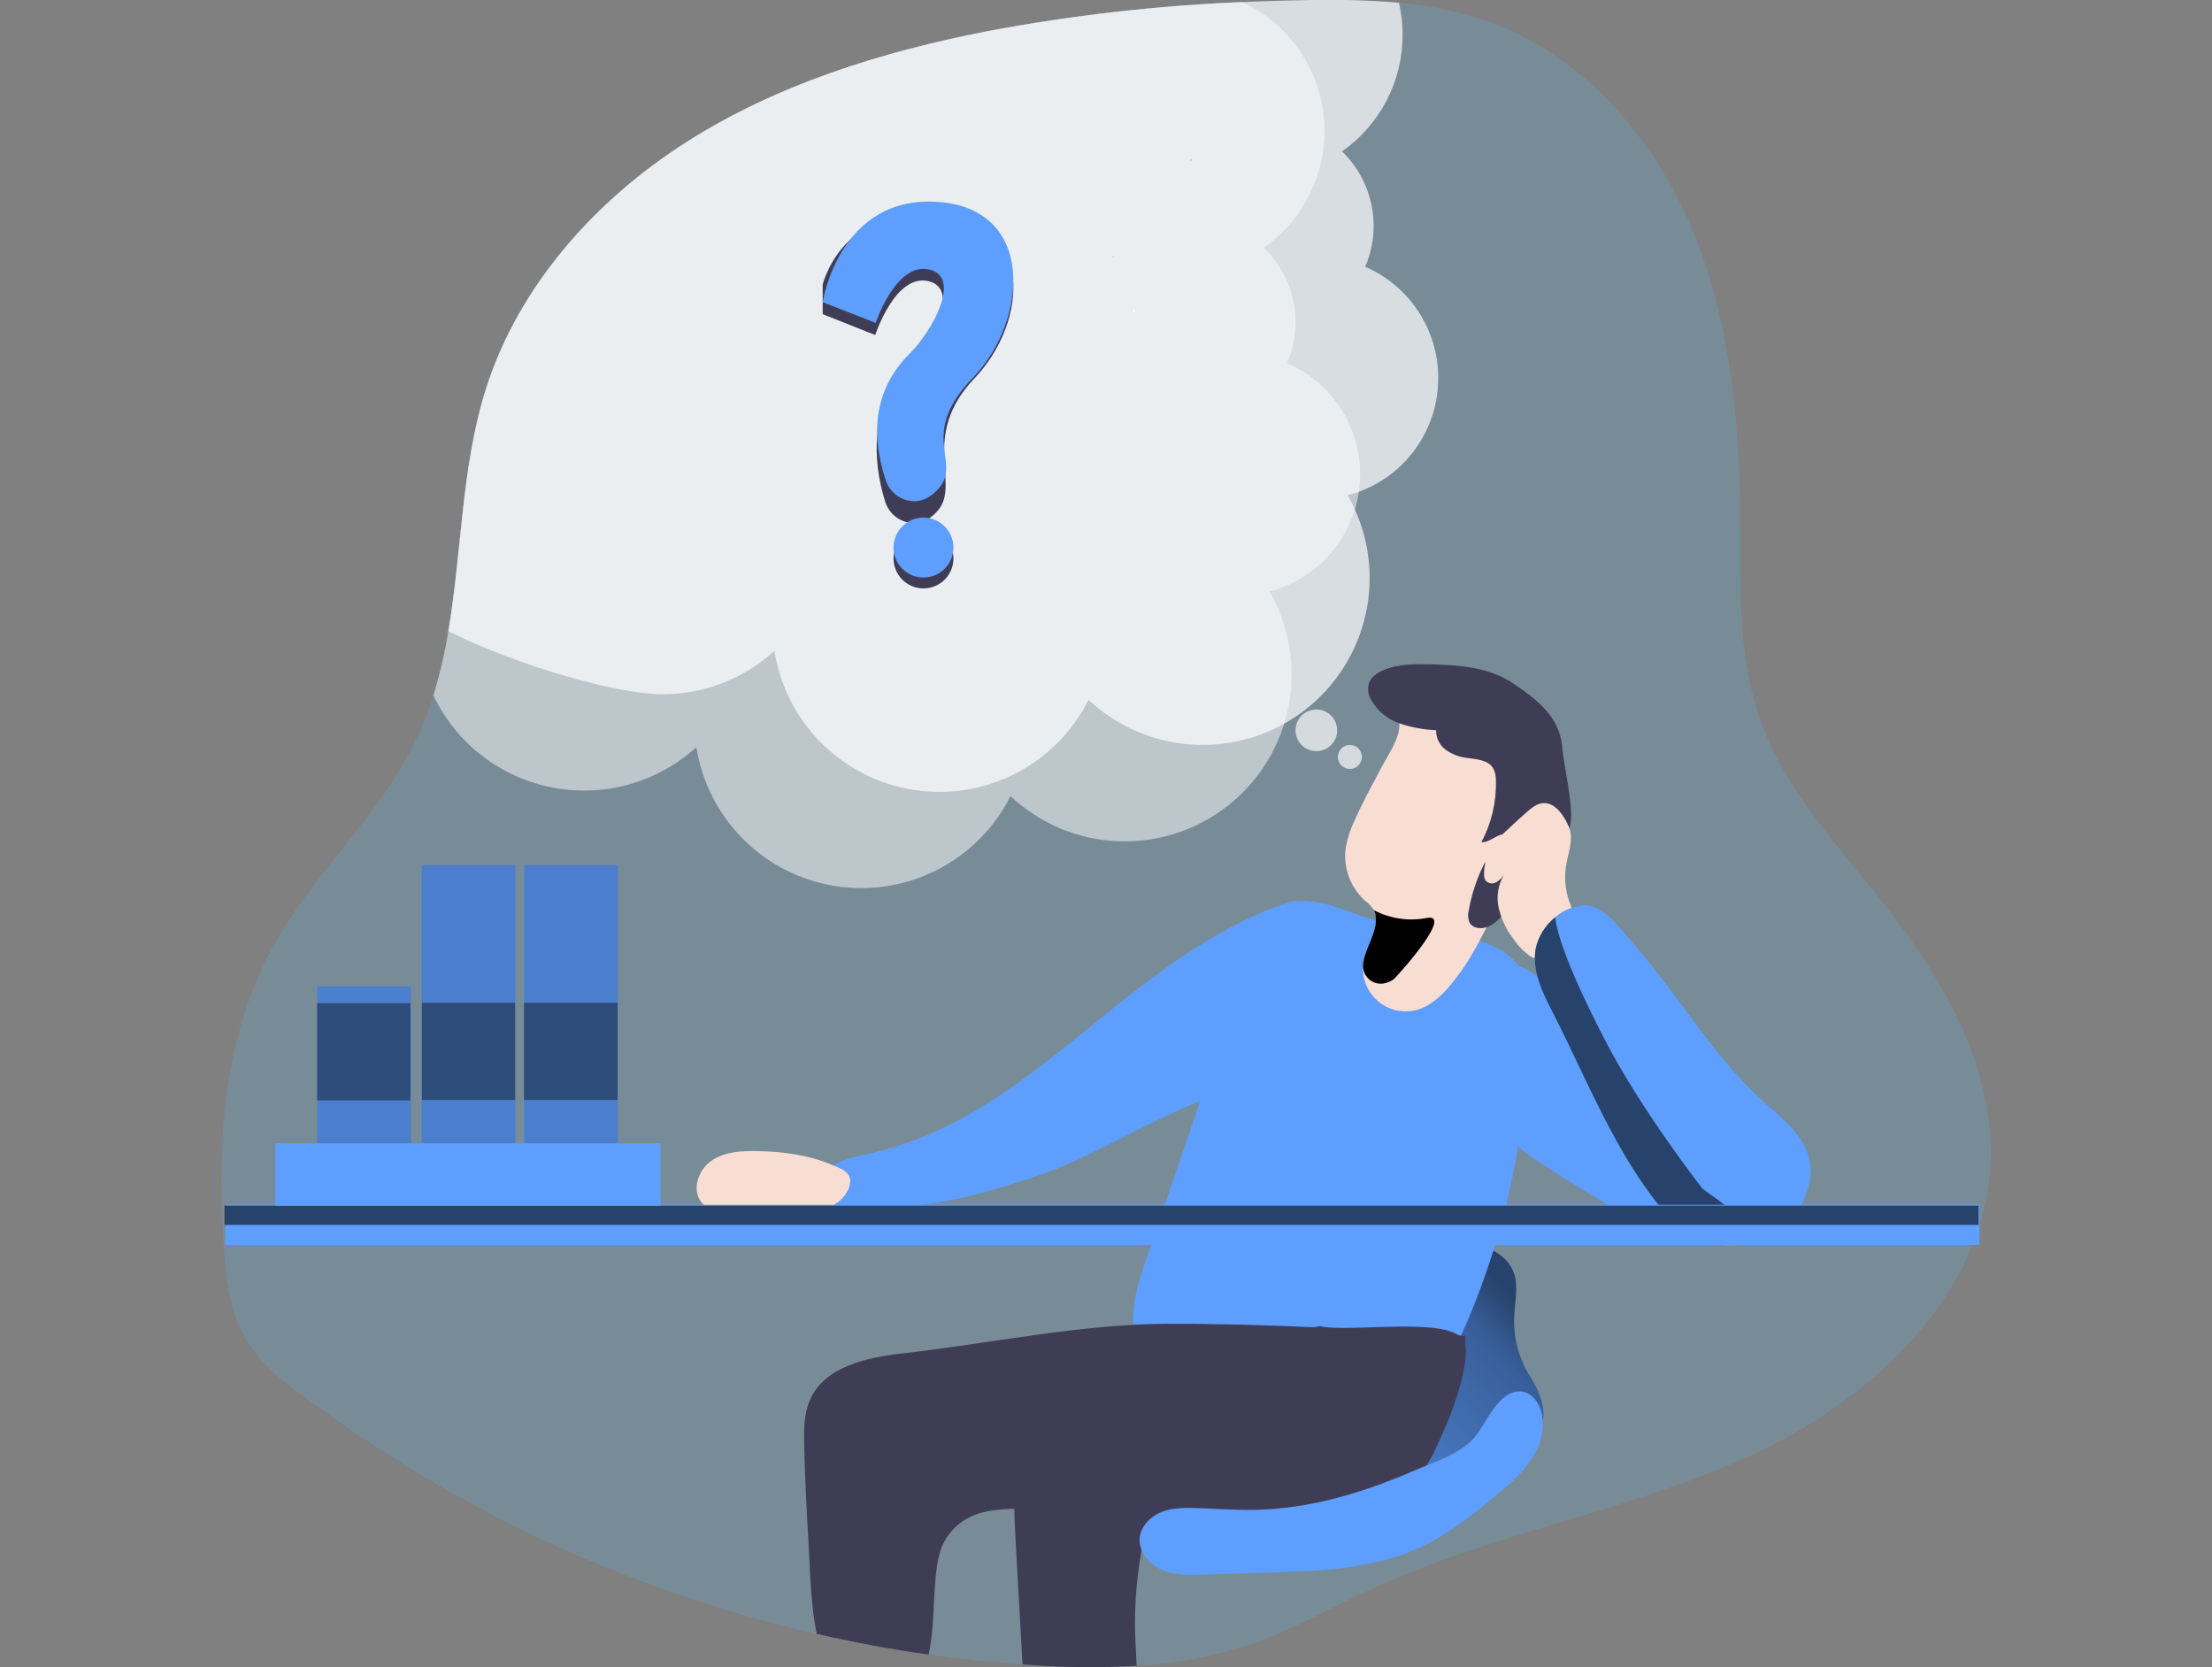 <svg width="406" height="306" viewBox="0 0 406 306" fill="none" xmlns="http://www.w3.org/2000/svg">
<rect x="0" y="0" width="406" height="306" fill="#808080" stroke="none"/>
<g clip-path="url(#clip0)">
<path opacity="0.18" d="M365.329 213.569C364.151 237.982 343.258 257.181 321.005 267.294C298.752 277.406 274.082 281.329 251.885 291.568C244.575 294.937 237.566 298.979 229.966 301.643C223.079 303.967 215.909 305.343 208.651 305.736C202.275 306.11 195.881 306.072 189.509 305.622L187.702 305.496C181.934 305.077 176.185 304.47 170.455 303.677H170.398C163.541 302.707 156.715 301.435 149.971 299.898H149.927C131.748 295.733 114.086 289.564 97.267 281.505C82.535 274.327 68.5 265.798 55.343 256.029C43.731 247.509 41.849 241.81 40.961 227.183C39.871 208.922 41.169 189.893 50.192 173.591C57.691 160.046 69.939 149.455 76.538 135.451C77.728 132.92 78.737 130.309 79.56 127.636C80.738 123.776 81.653 119.839 82.299 115.855C84.774 101.133 84.667 85.63 89.226 71.305C95.246 52.415 109.269 36.761 125.974 26.113C142.68 15.465 161.942 9.47 181.411 5.711C196.795 2.819 212.368 1.045 228.008 0.403C231.719 0.235 235.425 0.118 239.128 0.05C245.009 -0.129 250.896 0.029 256.759 0.523C262.541 0.996 268.236 2.218 273.704 4.156C290.409 10.333 303.116 24.835 310.181 41.181C317.246 57.528 319.205 75.631 319.368 93.445C319.482 106.485 318.739 119.891 323.096 132.176C327.73 145.186 337.579 155.475 346.142 166.374C356.878 180.02 366.141 196.209 365.329 213.569Z" fill="#56C2FF"/>
<path d="M281.669 254.051C281.38 253.503 281.071 252.981 280.756 252.49C278.724 249.213 277.738 245.396 277.929 241.546C278.061 238.851 278.76 236.049 277.816 233.517C276.638 230.369 273.124 228.562 269.756 228.436C266.387 228.31 263.131 229.531 260.021 230.835C249.084 235.426 238.703 241.244 229.078 248.176C225.596 250.695 222.152 253.384 219.526 256.772C215.118 262.439 213.324 270.284 216.409 276.921C217.586 279.44 219.274 281.915 221.812 283.067C223.55 283.74 225.408 284.051 227.271 283.98C245.444 284.278 263.189 278.448 277.646 267.432C279.421 266.066 281.934 264.24 282.828 262.099C283.911 259.422 282.979 256.507 281.669 254.051Z" fill="#5E9EFF"/>
<path opacity="0.58" d="M281.669 254.051C281.38 253.503 281.071 252.981 280.756 252.49C278.724 249.213 277.738 245.396 277.929 241.546C278.061 238.851 278.76 236.049 277.816 233.517C276.638 230.369 273.124 228.562 269.756 228.436C266.387 228.31 263.131 229.531 260.021 230.835C249.084 235.426 238.703 241.244 229.078 248.176C225.596 250.695 222.152 253.384 219.526 256.772C215.118 262.439 213.324 270.284 216.409 276.921C217.586 279.44 219.274 281.915 221.812 283.067C223.55 283.74 225.408 284.051 227.271 283.98C245.444 284.278 263.189 278.448 277.646 267.432C279.421 266.066 281.934 264.24 282.828 262.099C283.911 259.422 282.979 256.507 281.669 254.051Z" fill="url(#paint0_linear)"/>
<path d="M283.659 180.36C288.159 183.861 292.487 187.572 296.643 191.492C298.861 193.692 301.19 195.777 303.62 197.739C305.27 198.998 307.027 200.132 308.708 201.353C310.15 202.399 311.535 203.513 312.883 204.678C315.848 207.228 318.676 210.062 320.439 213.55C322.202 217.039 322.794 221.302 321.22 224.884C320.865 225.763 320.309 226.546 319.595 227.17C317.889 228.562 315.42 228.43 313.254 228.008C302.279 225.993 292.588 219.822 283.212 213.758C280.536 212.033 277.753 210.2 276.21 207.417C275.271 205.519 274.692 203.463 274.504 201.353C273.577 194.564 273.679 187.673 274.806 180.914C275.158 178.792 275.347 176.506 277.86 177.022C279.994 177.463 281.965 179.044 283.659 180.36Z" fill="#5E9EFF"/>
<path d="M243.706 175.385C243.053 179.116 241.639 182.672 239.551 185.833C237.464 188.993 234.747 191.689 231.572 193.753C229.538 195.012 228.197 196.813 226.704 198.388C225.552 199.709 224.086 200.721 222.441 201.328C212.864 204.508 200.252 212.543 190.674 215.723C177.451 220.13 172.829 221.113 158.919 221.95C157.253 222.065 155.58 221.864 153.989 221.358C152.188 220.729 150.784 219.589 150.652 217.731C150.425 214.274 154.801 212.694 158.208 212.026C187.916 206.044 203.154 180.246 230.785 167.804C240.022 163.629 245.62 164.555 243.706 175.385Z" fill="#5E9EFF"/>
<path opacity="0.58" d="M231.207 183.968L226.717 198.387C225.565 199.709 224.099 200.721 222.454 201.328C212.877 204.508 200.264 212.543 190.687 215.723C177.463 220.13 172.842 221.113 158.932 221.95C157.266 222.065 155.593 221.864 154.001 221.358C154.001 221.1 154.058 220.829 154.102 220.559C154.102 220.559 182.343 217.851 203.457 201.895C224.57 185.939 231.207 183.968 231.207 183.968Z" fill="url(#paint1_linear)"/>
<path d="M241.2 165.531C239.222 165.254 237.126 165.165 235.325 166.016C232.353 167.407 231.018 170.82 229.953 173.924L210.496 230.709C208.809 235.633 207.109 240.929 208.494 245.941C209.042 247.925 210.156 249.851 211.957 250.834C212.858 251.274 213.816 251.588 214.803 251.766C226.843 254.486 238.95 256.897 251.123 259.001C253.982 259.498 257.093 259.939 259.649 258.572C261.859 257.395 263.201 255.097 264.372 252.905C275.49 231.827 281.025 208.252 280.448 184.427C280.504 182.552 280.214 180.682 279.591 178.911C277.538 173.962 271.449 172.35 266.179 171.355C261.834 170.549 257.288 170.096 253.006 169.044C248.976 168.087 245.387 166.053 241.2 165.531Z" fill="#5E9EFF"/>
<path d="M139.097 211.271C136.162 211.202 133.033 211.365 130.609 213.021C128.184 214.677 126.906 218.33 128.72 220.653C130.287 222.687 133.253 222.819 135.816 222.769L145.475 222.599C147.862 222.555 150.33 222.492 152.49 221.465C154.115 220.691 155.689 219.129 156.004 217.291C156.388 215.08 154.366 214.514 152.572 213.745C148.328 211.951 143.681 211.378 139.097 211.271Z" fill="#F8DED2"/>
<path d="M285.158 142.289C284.408 145.878 282.822 149.216 281.241 152.547C279.109 157.043 276.976 161.536 274.844 166.028C273.357 169.177 271.878 172.275 270.115 175.247C268.846 177.436 267.37 179.498 265.707 181.405C264.183 183.105 262.376 184.673 260.178 185.322C258.903 185.69 257.556 185.728 256.262 185.432C254.968 185.137 253.771 184.518 252.782 183.633C251.793 182.748 251.045 181.626 250.609 180.373C250.172 179.12 250.061 177.776 250.286 176.468C250.771 173.735 252.698 171.286 252.553 168.515C252.542 168.013 252.424 167.52 252.207 167.067C251.76 166.381 251.192 165.781 250.532 165.298C249.25 164.139 248.258 162.695 247.636 161.083C247.014 159.471 246.778 157.736 246.949 156.016C247.217 154.17 247.767 152.375 248.58 150.695C250.04 147.364 251.81 144.178 253.504 140.954C254.675 138.7 256.992 135.526 256.835 132.901C256.74 131.326 255.273 129.866 255.991 128.279C257.061 125.905 261.4 125.407 263.585 124.954C266.682 124.247 269.88 124.098 273.03 124.513C277.488 125.193 281.846 127.611 284.031 131.566C285.781 134.783 285.92 138.694 285.158 142.289Z" fill="#F8DED2"/>
<path d="M262.691 121.938C259.756 121.862 256.715 121.837 254.001 122.964C252.742 123.487 251.482 124.368 251.18 125.684C251.002 126.631 251.169 127.609 251.652 128.442C252.795 130.464 254.635 132 256.828 132.762C259.008 133.503 261.284 133.927 263.585 134.021C263.57 134.728 263.728 135.427 264.044 136.059C264.36 136.691 264.825 137.236 265.398 137.648C266.553 138.462 267.897 138.967 269.302 139.116C271.053 139.361 273.143 139.474 274.063 141.005C274.415 141.691 274.586 142.456 274.56 143.227C274.679 147.173 273.761 151.082 271.897 154.562C273.553 154.738 275.013 152.673 276.569 153.246C277.639 153.661 277.828 155.229 277.198 156.167C276.828 156.607 276.369 156.963 275.851 157.214C275.334 157.464 274.769 157.603 274.195 157.622C273.756 157.624 273.324 157.732 272.935 157.937C272.637 158.182 272.406 158.498 272.262 158.856C270.982 161.472 270.079 164.255 269.579 167.124C269.386 167.843 269.43 168.605 269.705 169.296C270.335 170.486 272.067 170.587 273.288 170.02C275.045 169.195 276.166 167.502 277.173 165.814C280.8 159.801 287.525 157.716 288.312 150.739C288.696 147.308 287.009 140.419 286.713 136.987C286.26 131.616 282.078 128.354 277.771 125.451C273.338 122.435 267.867 122.07 262.691 121.938Z" fill="#3F3D56"/>
<path d="M283.281 147.402C282.11 147.465 281.128 148.265 280.24 149.039C279.052 150.085 277.881 151.155 276.726 152.251C275.458 153.359 274.367 154.654 273.49 156.092C272.748 157.441 272.371 158.96 272.394 160.5C272.375 160.874 272.46 161.247 272.64 161.576C272.87 161.855 273.191 162.044 273.546 162.112C273.901 162.18 274.268 162.122 274.585 161.948C275.212 161.581 275.741 161.069 276.128 160.455C274.997 162.256 274.611 164.426 275.051 166.507C275.507 168.562 276.4 170.495 277.671 172.174C278.539 173.5 279.652 174.648 280.952 175.555C281.194 175.741 281.49 175.842 281.795 175.845C282.043 175.809 282.277 175.709 282.475 175.555C285.083 173.84 287.119 171.384 288.319 168.503C288.514 168.101 288.613 167.659 288.608 167.212C288.555 166.84 288.445 166.479 288.281 166.142C287.388 163.949 287.08 161.562 287.387 159.215C287.695 156.841 288.948 154.102 287.96 151.76C287.185 149.94 285.542 147.27 283.281 147.402Z" fill="#F8DED2"/>
<path d="M327.271 225.275C323.593 228.555 313.336 231.609 305.83 222.857L305.566 222.542C296.441 211.762 291.316 198.098 284.836 185.504C282.998 181.94 281.153 178.023 281.871 174.069C282.379 171.804 283.648 169.782 285.466 168.339C286.955 167.032 288.84 166.265 290.818 166.16C294.307 166.091 297.153 170.215 299.269 172.577C302.159 175.826 304.791 179.277 307.392 182.759C312.486 189.578 317.467 196.612 323.807 202.323C326.987 205.182 330.677 207.952 331.918 212.051C333.341 216.799 330.942 221.988 327.271 225.275Z" fill="#5E9EFF"/>
<path opacity="0.58" d="M265.487 219.545C267.854 212.876 269.97 206.095 273.043 199.729C273.27 199.114 273.684 198.586 274.227 198.217C275.24 197.663 276.468 198.306 277.432 198.935C287.557 205.613 296.817 213.519 304.999 222.473C303.11 224.557 299.722 223.235 297.317 221.799L278.54 210.578C277.583 217.366 274.39 231.011 270.625 239.386C268.553 243.995 265.222 252.521 261.992 256.387C260.197 258.547 257.08 260.562 249.096 258.472C246.288 257.735 250.072 254.656 251.199 252.395C252.282 250.235 253.39 248.088 254.436 245.91C258.591 237.327 262.28 228.526 265.487 219.545Z" fill="url(#paint2_linear)"/>
<path opacity="0.58" d="M320.174 223.751L305.566 222.542C296.441 211.762 291.316 198.098 284.836 185.504C282.998 181.94 281.153 178.023 281.871 174.069C282.379 171.804 283.648 169.782 285.466 168.339C285.579 170.014 286.675 175.637 294.641 191.008C301.347 203.941 312.486 218.185 312.486 218.185L320.174 223.751Z" fill="url(#paint3_linear)"/>
<path d="M363.314 221.132H41.37V228.499H363.314V221.132Z" fill="#5E9EFF"/>
<path opacity="0.58" d="M363.15 221.295H41.206V224.815H363.15V221.295Z" fill="url(#paint4_linear)"/>
<path d="M255.878 179.667C255.456 180.01 254.963 180.255 254.436 180.385C253.934 180.549 253.401 180.588 252.881 180.5C252.361 180.412 251.87 180.199 251.451 179.88C251.032 179.56 250.696 179.143 250.473 178.665C250.251 178.187 250.148 177.662 250.173 177.136C250.173 176.915 250.223 176.689 250.261 176.468C250.746 173.735 252.672 171.286 252.528 168.515C252.517 168.013 252.399 167.52 252.181 167.067C255.126 168.602 258.5 169.108 261.765 168.503C266.928 167.388 257.231 178.32 255.878 179.667Z" fill="url(#paint5_linear)"/>
<path d="M268.943 246.772C268.849 252.294 266.916 257.666 264.838 262.816C263.484 266.173 261.985 269.636 259.24 272.003C254.832 275.819 248.447 275.914 242.629 275.819C234.443 275.681 226.257 275.467 218.185 274.938C209.483 274.358 200.787 276.94 192.091 276.94C185.372 277.047 177.35 275.8 173.326 282.935C170.807 287.38 171.979 297.298 170.43 303.676H170.373C163.518 302.703 156.709 301.443 149.946 299.898H149.902C148.699 294.143 148.643 286.675 148.372 282.614C148.003 276.871 147.749 271.12 147.61 265.36C147.534 262.47 147.522 259.467 148.712 256.828C151.489 250.727 159.259 249.108 165.921 248.372C181.663 246.59 198.369 243.026 214.186 242.969C232.447 242.912 250.746 244.027 268.924 245.185C268.987 245.702 268.987 246.243 268.943 246.772Z" fill="#3F3D56"/>
<path opacity="0.58" d="M268.943 246.772C268.849 252.295 266.916 257.666 264.838 262.817C263.484 266.173 261.985 269.636 259.24 272.004C254.832 275.819 248.447 275.914 242.629 275.819C234.443 275.681 226.257 275.467 218.185 274.938C209.483 274.359 200.787 276.94 192.091 276.94C185.372 277.047 177.35 275.801 173.326 282.935C170.807 287.443 172.004 297.38 170.373 303.664C163.518 302.69 156.709 301.431 149.946 299.886C148.611 294.338 148.643 286.839 148.372 282.595C148.003 276.852 147.749 271.101 147.61 265.342C147.534 262.451 147.522 259.448 148.712 256.809C151.489 250.708 159.259 249.089 165.921 248.353C181.663 246.571 198.369 243.007 214.186 242.95C232.447 242.893 250.746 244.008 268.924 245.167C268.987 245.702 268.987 246.243 268.943 246.772Z" fill="url(#paint6_linear)"/>
<path d="M259.725 271.021C255.663 274.377 250.475 276.059 245.337 277.28C235.878 279.543 226.162 280.546 216.441 280.265C214.268 280.202 211.724 280.265 210.44 282.003C209.942 282.802 209.626 283.7 209.514 284.635C208.458 290.436 208.101 296.342 208.45 302.228C208.45 302.417 208.538 303.878 208.626 305.736C202.248 306.11 195.851 306.072 189.478 305.622L187.677 305.496C187.23 297.474 186.701 287.796 186.417 282.954C186.128 277.797 185.851 272.545 187.047 267.514C188.243 262.483 191.039 257.596 195.592 255.147C197.928 253.888 200.573 253.333 203.148 252.798C212.732 250.821 215.886 248.17 225.527 246.47L242.226 243.397C247.818 244.757 267.81 241.13 268.925 246.772C269.976 251.954 263.799 267.665 259.725 271.021Z" fill="#3F3D56"/>
<path d="M230.067 277.123C226.591 277.173 223.14 276.902 219.652 276.789C217.492 276.713 215.244 276.713 213.254 277.488C211.264 278.262 209.476 279.975 209.187 282.122C208.878 284.71 210.899 287.128 213.305 288.136C215.71 289.143 218.411 289.087 221.018 289.005L233.524 288.602C242.27 288.325 251.249 287.972 259.309 284.591C265.083 282.16 270.102 278.262 274.894 274.226C277.154 272.337 279.415 270.341 281.046 267.866C282.677 265.392 283.615 262.338 282.985 259.441C282.557 257.452 281.065 255.449 279.024 255.38C275.089 255.254 272.891 260.959 270.889 263.515C268.332 266.777 263.383 268.263 259.668 269.875C250.324 273.93 240.324 276.991 230.067 277.123Z" fill="#5E9EFF"/>
<path d="M208.418 57.005L207.839 57.301C207.949 57.152 208.067 57.01 208.192 56.873C208.267 56.917 208.343 56.955 208.418 57.005Z" fill="white"/>
<path d="M208.418 57.005L207.839 57.301C207.949 57.152 208.067 57.01 208.192 56.873C208.267 56.917 208.343 56.955 208.418 57.005Z" fill="white"/>
<path opacity="0.5" d="M236.244 66.652C237.768 63.102 238.175 59.173 237.41 55.386C236.645 51.6 234.745 48.136 231.962 45.457C235.722 42.827 238.722 39.253 240.66 35.095C242.599 30.937 243.408 26.341 243.006 21.771C242.604 17.201 241.005 12.817 238.369 9.061C235.734 5.306 232.156 2.311 227.995 0.378C212.355 1.019 196.782 2.794 181.399 5.686C161.948 9.464 142.655 15.44 125.949 26.088C109.244 36.736 95.233 52.427 89.213 71.305C84.667 85.599 84.806 101.133 82.287 115.855C81.64 119.839 80.725 123.775 79.548 127.636C81.603 131.954 84.64 135.73 88.417 138.663C92.193 141.596 96.603 143.604 101.295 144.527C105.986 145.45 110.829 145.262 115.435 143.978C120.041 142.694 124.282 140.349 127.819 137.132C128.829 143.541 131.847 149.464 136.438 154.048C141.029 158.632 146.957 161.64 153.367 162.639C159.778 163.638 166.34 162.577 172.109 159.608C177.877 156.639 182.554 151.915 185.467 146.118C190.816 151.144 197.792 154.082 205.125 154.398C212.459 154.713 219.661 152.384 225.422 147.835C231.182 143.286 235.118 136.819 236.511 129.612C237.905 122.406 236.663 114.938 233.014 108.57C236.696 107.606 240.07 105.715 242.813 103.077C245.557 100.439 247.579 97.143 248.687 93.501C249.013 92.435 249.255 91.344 249.411 90.24C250.118 85.407 249.211 80.476 246.83 76.211C244.45 71.947 240.729 68.586 236.244 66.652ZM204.294 46.905C204.376 46.949 204.464 46.993 204.54 47.044L203.91 47.371C204.027 47.207 204.155 47.051 204.294 46.905Z" fill="white"/>
<path opacity="0.7" d="M218.248 29.696C218.361 29.538 218.487 29.381 218.619 29.23C218.706 29.271 218.79 29.317 218.871 29.368L218.248 29.696ZM263.981 69.366C263.981 65.028 262.712 60.785 260.33 57.16C257.948 53.535 254.557 50.686 250.576 48.964C252.1 45.42 252.51 41.495 251.75 37.712C250.989 33.929 249.095 30.468 246.319 27.788C249.759 25.378 252.566 22.173 254.502 18.446C256.438 14.719 257.446 10.579 257.439 6.379C257.438 4.402 257.216 2.431 256.778 0.504C250.915 0.01 245.028 -0.148 239.147 0.031C235.44 0.099 231.733 0.216 228.027 0.384C212.387 1.026 196.814 2.8 181.43 5.692C161.979 9.47 142.686 15.446 125.98 26.094C109.275 36.742 95.233 52.427 89.213 71.305C84.667 85.599 84.806 101.133 82.287 115.855C95.202 122.309 113.494 127.429 121.548 127.429C129.17 127.44 136.521 124.596 142.151 119.457C143.156 125.868 146.172 131.795 150.764 136.382C155.355 140.968 161.284 143.979 167.697 144.978C174.109 145.978 180.673 144.915 186.443 141.943C192.212 138.971 196.889 134.244 199.798 128.442C204.967 133.286 211.654 136.189 218.722 136.658C225.79 137.126 232.802 135.131 238.565 131.013C244.328 126.894 248.486 120.905 250.332 114.066C252.177 107.227 251.596 99.96 248.686 93.501C248.284 92.61 247.836 91.74 247.345 90.894C248.044 90.72 248.733 90.51 249.411 90.265C253.688 88.697 257.38 85.853 259.986 82.117C262.592 78.381 263.987 73.934 263.981 69.378V69.366Z" fill="white"/>
<path d="M208.418 57.005L207.839 57.301C207.949 57.152 208.067 57.01 208.192 56.873C208.267 56.917 208.343 56.955 208.418 57.005Z" fill="white"/>
<path d="M113.406 158.762H96.203V220.974H113.406V158.762Z" fill="#5E9EFF"/>
<path d="M75.423 181.027H58.221V220.974H75.423V181.027Z" fill="#5E9EFF"/>
<path d="M94.591 158.762H77.388V220.974H94.591V158.762Z" fill="#5E9EFF"/>
<path opacity="0.2" d="M113.406 158.762H96.203V220.974H113.406V158.762Z" fill="url(#paint7_linear)"/>
<path opacity="0.2" d="M75.423 181.027H58.221V220.974H75.423V181.027Z" fill="url(#paint8_linear)"/>
<path opacity="0.2" d="M94.591 158.762H77.388V220.974H94.591V158.762Z" fill="url(#paint9_linear)"/>
<path opacity="0.4" d="M113.355 184.05H96.171V201.882H113.355V184.05Z" fill="url(#paint10_linear)"/>
<path opacity="0.4" d="M94.559 184.05H77.445V201.882H94.559V184.05Z" fill="url(#paint11_linear)"/>
<path opacity="0.4" d="M75.316 184.125H58.202V201.958H75.316V184.125Z" fill="url(#paint12_linear)"/>
<path d="M121.233 209.841H50.532V221.308H121.233V209.841Z" fill="#5E9EFF"/>
<path opacity="0.68" d="M241.609 137.869C243.72 137.869 245.431 136.157 245.431 134.047C245.431 131.936 243.72 130.224 241.609 130.224C239.498 130.224 237.787 131.936 237.787 134.047C237.787 136.157 239.498 137.869 241.609 137.869Z" fill="white"/>
<path opacity="0.68" d="M247.761 141.137C248.978 141.137 249.965 140.15 249.965 138.933C249.965 137.716 248.978 136.729 247.761 136.729C246.544 136.729 245.557 137.716 245.557 138.933C245.557 140.15 246.544 141.137 247.761 141.137Z" fill="white"/>
<path d="M169.5 108C172.538 108 175 105.538 175 102.5C175 99.462 172.538 97 169.5 97C166.462 97 164 99.462 164 102.5C164 105.538 166.462 108 169.5 108Z" fill="#3F3D56"/>
<path d="M162.47 92.071C162.816 93.191 163.501 94.173 164.428 94.878C165.355 95.583 166.478 95.976 167.638 96C169.088 96 170.721 95.441 172.235 93.59C176.272 88.657 168.841 79.964 178.851 69.453C188.86 58.942 189.902 40.309 171.924 39.071C158.196 38.131 152.579 46.771 151 52.178V57.66L160.643 61.49C160.643 61.49 164.332 50.164 170.406 51.606C176.479 53.049 170.759 63.205 166.926 67.066C158.481 75.575 160.924 87.207 162.47 92.071Z" fill="#3F3D56"/>
<path d="M162.561 88.107C162.912 89.215 163.603 90.187 164.538 90.885C165.472 91.584 166.603 91.973 167.772 92C169.236 92 170.882 91.34 172.409 89.508C176.48 84.618 168.467 79.758 178.564 69.343C188.662 58.928 190.235 38.274 172.103 37.054C153.972 35.835 151 55.464 151 55.464L160.726 59.259C160.726 59.259 164.439 48.049 170.564 49.474C176.689 50.898 170.92 60.964 167.055 64.792C158.537 73.216 161.001 83.287 162.561 88.107Z" fill="#5E9EFF"/>
<path d="M169.5 106C172.538 106 175 103.538 175 100.5C175 97.462 172.538 95 169.5 95C166.462 95 164 97.462 164 100.5C164 103.538 166.462 106 169.5 106Z" fill="#5E9EFF"/>
</g>
<defs>
<linearGradient id="paint0_linear" x1="276.386" y1="236.03" x2="224.324" y2="284.654" gradientUnits="userSpaceOnUse">
<stop offset="0.01"/>
<stop offset="0.13" stop-opacity="0.69"/>
<stop offset="1" stop-opacity="0"/>
</linearGradient>
<linearGradient id="paint1_linear" x1="20598.7" y1="14170.4" x2="19889.3" y2="11559" gradientUnits="userSpaceOnUse">
<stop offset="0.01"/>
<stop offset="0.13" stop-opacity="0.69"/>
<stop offset="1" stop-opacity="0"/>
</linearGradient>
<linearGradient id="paint2_linear" x1="24456.4" y1="29518" x2="17293.1" y2="17274" gradientUnits="userSpaceOnUse">
<stop offset="0.01"/>
<stop offset="0.13" stop-opacity="0.69"/>
<stop offset="1" stop-opacity="0"/>
</linearGradient>
<linearGradient id="paint3_linear" x1="15078.1" y1="19023.9" x2="17498" y2="18207.2" gradientUnits="userSpaceOnUse">
<stop offset="0.01"/>
<stop offset="0.13" stop-opacity="0.69"/>
<stop offset="1" stop-opacity="0"/>
</linearGradient>
<linearGradient id="paint4_linear" x1="83212.1" y1="1382.09" x2="83211.9" y2="1645.64" gradientUnits="userSpaceOnUse">
<stop offset="0.01"/>
<stop offset="0.13" stop-opacity="0.69"/>
<stop offset="1" stop-opacity="0"/>
</linearGradient>
<linearGradient id="paint5_linear" x1="4294.35" y1="3707.41" x2="5215.21" y2="4282.67" gradientUnits="userSpaceOnUse">
<stop offset="0.01"/>
<stop offset="0.13" stop-opacity="0.69"/>
<stop offset="1" stop-opacity="0"/>
</linearGradient>
<linearGradient id="paint6_linear" x1="34033.2" y1="27432.8" x2="21249.7" y2="13602.3" gradientUnits="userSpaceOnUse">
<stop offset="0.01"/>
<stop offset="0.13" stop-opacity="0.69"/>
<stop offset="1" stop-opacity="0"/>
</linearGradient>
<linearGradient id="paint7_linear" x1="1380.4" y1="18941.3" x2="3216.46" y2="18934.1" gradientUnits="userSpaceOnUse">
<stop offset="0.01"/>
<stop offset="0.13" stop-opacity="0.69"/>
<stop offset="1" stop-opacity="0"/>
</linearGradient>
<linearGradient id="paint8_linear" x1="133.913" y1="12895" x2="2669.9" y2="12922.5" gradientUnits="userSpaceOnUse">
<stop offset="0.01"/>
<stop offset="0.13" stop-opacity="0.69"/>
<stop offset="1" stop-opacity="0"/>
</linearGradient>
<linearGradient id="paint9_linear" x1="874.226" y1="18913.3" x2="3229.14" y2="18915" gradientUnits="userSpaceOnUse">
<stop offset="0.01"/>
<stop offset="0.13" stop-opacity="0.69"/>
<stop offset="1" stop-opacity="0"/>
</linearGradient>
<linearGradient id="paint10_linear" x1="1843.44" y1="5166.29" x2="1852.69" y2="6694.89" gradientUnits="userSpaceOnUse">
<stop offset="0.01"/>
<stop offset="0.13" stop-opacity="0.69"/>
<stop offset="1" stop-opacity="0"/>
</linearGradient>
<linearGradient id="paint11_linear" x1="1307.65" y1="5166.47" x2="1317.13" y2="6694.71" gradientUnits="userSpaceOnUse">
<stop offset="0.01"/>
<stop offset="0.13" stop-opacity="0.69"/>
<stop offset="1" stop-opacity="0"/>
</linearGradient>
<linearGradient id="paint12_linear" x1="765.383" y1="5168.69" x2="774.859" y2="6697.12" gradientUnits="userSpaceOnUse">
<stop offset="0.01"/>
<stop offset="0.13" stop-opacity="0.69"/>
<stop offset="1" stop-opacity="0"/>
</linearGradient>
<clipPath id="clip0">
<rect width="406" height="306" fill="white"/>
</clipPath>
</defs>
</svg>
